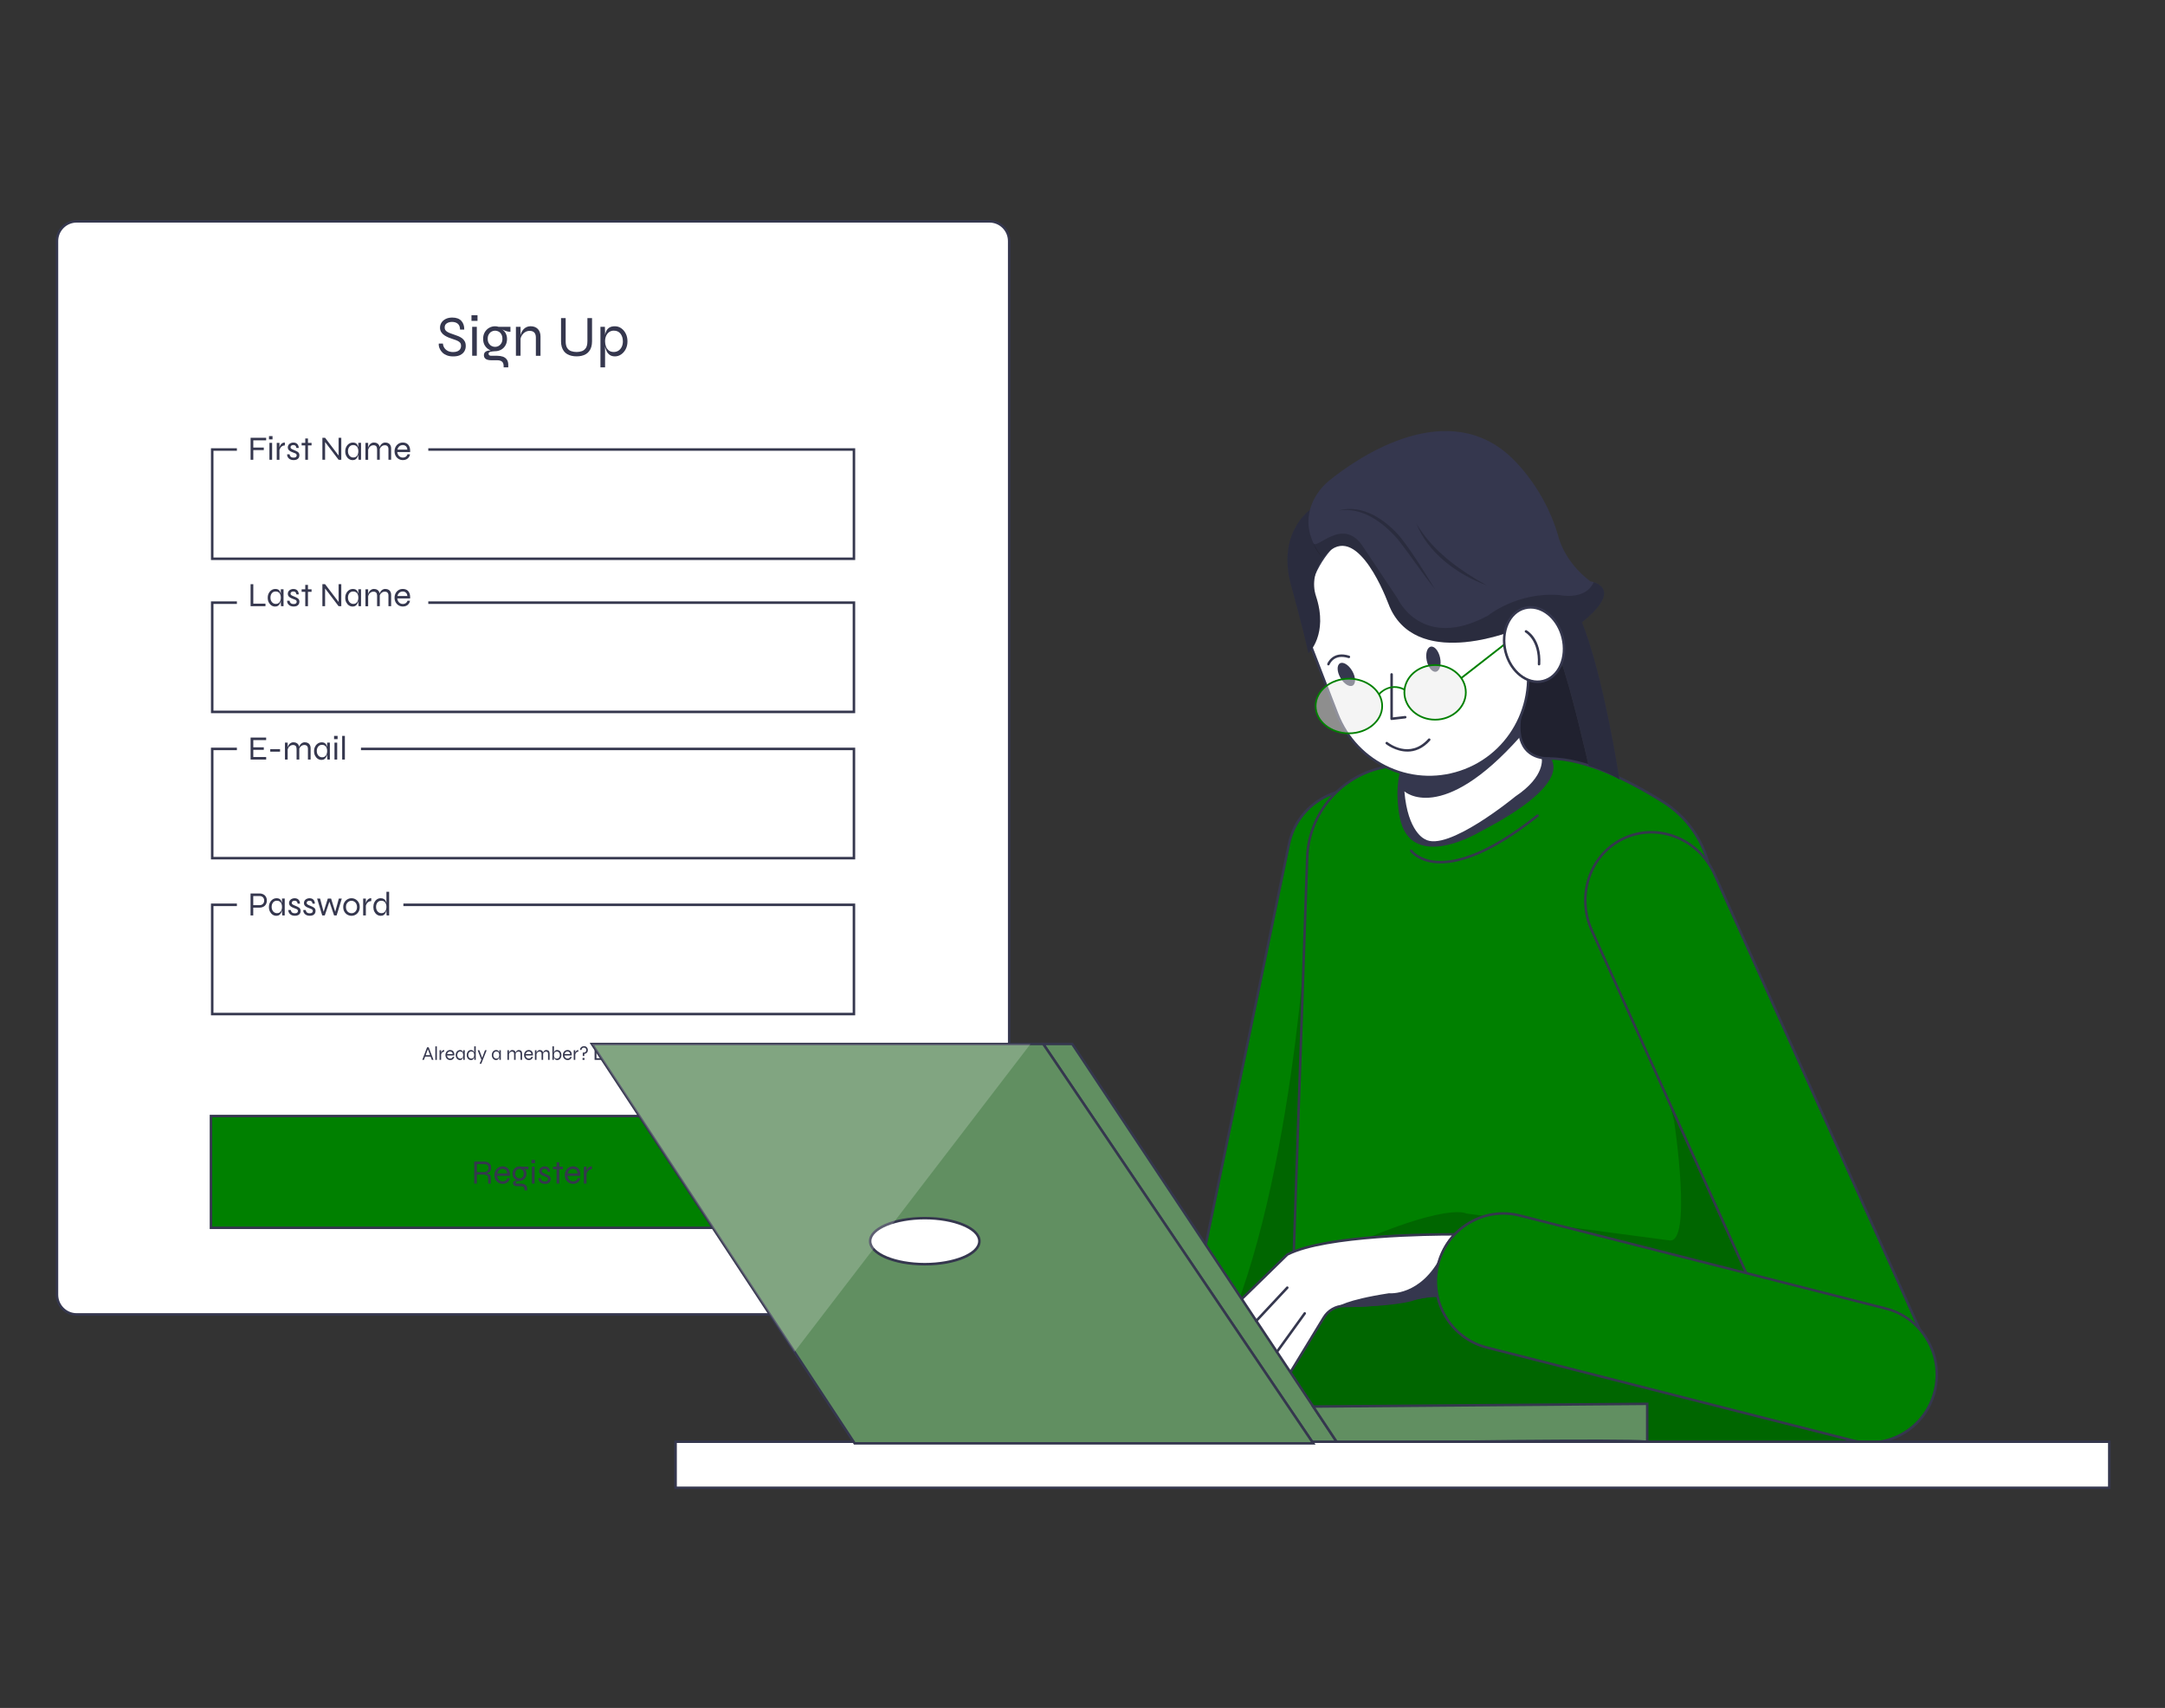 <?xml version="1.0" encoding="UTF-8"?>
<svg xmlns="http://www.w3.org/2000/svg" id="a" width="865.76" height="682.89" viewBox="0 0 865.76 682.89">
  <rect x="0" y="0" width="865.76" height="682.89" fill="#333333" stroke="none"/>
  <g>
    <g>
      <rect x="22.78" y="88.51" width="380.78" height="437.04" rx="7.87" ry="7.87" fill="#fff"></rect>
      <path d="M395.69,89c4.06,0,7.37,3.31,7.37,7.37v421.31c0,4.06-3.3,7.37-7.37,7.37H30.65c-4.06,0-7.37-3.31-7.37-7.37V96.37c0-4.06,3.31-7.37,7.37-7.37H395.69m0-1H30.65c-4.62,0-8.37,3.75-8.37,8.37v421.31c0,4.62,3.75,8.37,8.37,8.37H395.69c4.62,0,8.37-3.75,8.37-8.37V96.37c0-4.62-3.75-8.37-8.37-8.37h0Z" fill="#35374e"></path>
    </g>
    <g>
      <rect x="84.86" y="179.73" width="256.62" height="43.68" fill="#fff"></rect>
      <path d="M340.98,180.23v42.68H85.36v-42.68h255.62m1-1H84.36v44.68H341.98v-44.68h0Z" fill="#35374e"></path>
    </g>
    <g>
      <rect x="84.86" y="240.96" width="256.62" height="43.68" fill="#fff"></rect>
      <path d="M340.98,241.46v42.68H85.36v-42.68h255.62m1-1H84.36v44.68H341.98v-44.68h0Z" fill="#35374e"></path>
    </g>
    <g>
      <rect x="84.86" y="299.44" width="256.62" height="43.68" fill="#fff"></rect>
      <path d="M340.98,299.94v42.68H85.36v-42.68h255.62m1-1H84.36v44.68H341.98v-44.68h0Z" fill="#35374e"></path>
    </g>
    <g>
      <rect x="84.86" y="361.77" width="256.62" height="43.68" fill="#fff"></rect>
      <path d="M340.98,362.27v42.68H85.36v-42.68h255.62m1-1H84.36v44.68H341.98v-44.68h0Z" fill="#35374e"></path>
    </g>
    <g>
      <rect x="84.36" y="446.23" width="257.62" height="44.68" fill="#008000"></rect>
      <path d="M342.48,491.41H83.86v-45.68H342.48v45.68Zm-257.62-1H341.48v-43.68H84.86v43.68h0Z" fill="#35374e"></path>
    </g>
    <g>
      <path d="M175.45,137.37h1.67c.05,.65,.24,1.23,.58,1.74s.81,.91,1.4,1.21c.59,.29,1.29,.44,2.1,.44,.7,0,1.28-.1,1.75-.31,.47-.21,.83-.5,1.07-.87s.36-.8,.36-1.3-.12-.92-.37-1.23-.6-.57-1.07-.79c-.46-.22-1.01-.42-1.64-.62-.6-.19-1.21-.4-1.83-.65s-1.19-.55-1.73-.9-.96-.78-1.29-1.29-.49-1.11-.49-1.82,.19-1.35,.57-1.96,.93-1.1,1.67-1.48c.73-.38,1.62-.57,2.65-.57,1.62,0,2.83,.44,3.64,1.32,.8,.88,1.19,2.05,1.16,3.5h-1.67c-.03-1.1-.34-1.88-.93-2.36s-1.35-.72-2.29-.72c-.79,0-1.47,.18-2.06,.54s-.88,.93-.88,1.7c0,.34,.07,.64,.2,.89,.13,.25,.35,.49,.65,.71,.3,.22,.71,.43,1.23,.64,.52,.21,1.16,.44,1.91,.68,.49,.16,1,.34,1.52,.56s1,.49,1.44,.81,.79,.74,1.07,1.24,.41,1.13,.41,1.89-.17,1.4-.52,2.03-.89,1.13-1.62,1.52-1.68,.58-2.84,.58c-.99,0-1.83-.13-2.54-.41-.7-.27-1.28-.62-1.73-1.05s-.79-.88-1.03-1.36c-.24-.47-.4-.92-.47-1.33s-.08-.74-.02-.97h-.03Z" fill="#35374e"></path>
      <path d="M190.95,126.04v2.25h-2.41v-2.25s2.41,0,2.41,0Zm-2.13,4.63h1.85v11.58h-1.85v-11.58Z" fill="#35374e"></path>
      <path d="M197.99,140.43c-.82,0-1.59-.2-2.33-.59-.73-.39-1.33-.96-1.78-1.7-.46-.74-.68-1.63-.68-2.66s.22-1.93,.67-2.68,1.03-1.33,1.76-1.74,1.51-.61,2.36-.61c.26,0,.51,.02,.75,.06s.47,.1,.68,.17h4.7v1.99c-.66,0-1.32-.12-1.98-.37-.66-.25-1.22-.5-1.68-.76l-.09-.09c.54,.29,.98,.64,1.33,1.04s.61,.85,.79,1.36c.18,.5,.27,1.05,.27,1.63,0,1.03-.22,1.92-.66,2.66s-1.02,1.31-1.75,1.7-1.51,.59-2.36,.59h0Zm3.41,6.46v-.51c0-.82-.21-1.41-.64-1.78-.42-.37-1.06-.56-1.91-.56h-2.32c-.51,0-.95-.04-1.33-.13-.38-.08-.69-.21-.94-.38s-.43-.38-.56-.63c-.12-.25-.19-.53-.19-.83,0-.59,.18-1.03,.53-1.33s.79-.49,1.32-.57,1.03-.08,1.51,0l1.11,.25c-.83,.05-1.48,.13-1.93,.25-.46,.12-.68,.39-.68,.79,0,.23,.09,.42,.27,.57,.18,.15,.44,.22,.8,.22h2.41c.8,0,1.54,.11,2.2,.34,.66,.22,1.2,.6,1.6,1.14,.4,.53,.6,1.26,.6,2.19v.97h-1.85Zm-3.41-8.2c.51,0,.98-.12,1.42-.37s.8-.61,1.08-1.09,.42-1.07,.42-1.76-.13-1.29-.41-1.77c-.27-.49-.63-.86-1.08-1.11s-.93-.38-1.44-.38-.99,.13-1.44,.38-.81,.62-1.09,1.1-.42,1.07-.42,1.78,.14,1.28,.42,1.76,.64,.84,1.09,1.09,.93,.37,1.44,.37h.01Z" fill="#35374e"></path>
      <path d="M206.31,130.67h1.85v11.58h-1.85v-11.58Zm5.84-.23c.62,0,1.17,.09,1.67,.28s.91,.46,1.25,.81c.34,.36,.6,.78,.79,1.29s.28,1.07,.28,1.7v7.74h-1.85v-7.28c0-.9-.21-1.57-.63-2.02s-1.04-.67-1.88-.67c-.63,0-1.22,.16-1.76,.49s-.98,.77-1.33,1.33-.56,1.22-.64,1.96l-.02-1.34c.08-.65,.24-1.24,.47-1.76,.24-.52,.54-.98,.9-1.36s.78-.67,1.25-.87,.97-.3,1.49-.3h.01Z" fill="#35374e"></path>
      <path d="M234.9,136.46v-9.27h1.85v9.27c0,.85-.1,1.6-.3,2.26-.2,.66-.48,1.22-.85,1.7-.36,.48-.8,.87-1.31,1.17s-1.08,.53-1.7,.67c-.62,.15-1.29,.22-2,.22s-1.41-.07-2.04-.22c-.63-.15-1.21-.37-1.73-.67-.52-.3-.96-.69-1.32-1.17s-.64-1.05-.85-1.7c-.2-.66-.3-1.41-.3-2.26v-9.27h1.85v9.27c0,1.16,.2,2.05,.6,2.66,.4,.62,.93,1.04,1.6,1.27s1.39,.35,2.18,.35,1.48-.12,2.13-.35,1.17-.66,1.58-1.27c.4-.62,.6-1.51,.6-2.66h0Z" fill="#35374e"></path>
      <path d="M240.11,130.67h1.78l.07,2.43v13.79h-1.85v-16.22h0Zm5.79,11.82c-.85,0-1.54-.2-2.08-.59-.54-.39-.96-.9-1.26-1.53-.3-.62-.51-1.28-.64-1.97-.12-.69-.19-1.32-.19-1.91,0-.83,.06-1.61,.17-2.34,.12-.73,.32-1.37,.61-1.92,.29-.56,.71-.99,1.26-1.31,.55-.32,1.25-.47,2.12-.47,.93,0,1.77,.26,2.53,.79s1.36,1.24,1.82,2.15c.46,.91,.68,1.95,.68,3.1s-.23,2.19-.7,3.09c-.46,.9-1.08,1.61-1.84,2.13s-1.59,.78-2.49,.78h.01Zm-.46-1.76c.71,0,1.34-.18,1.89-.54s.98-.87,1.29-1.51,.46-1.37,.46-2.19c0-1.24-.32-2.26-.95-3.07-.63-.81-1.53-1.22-2.69-1.22-.68,0-1.28,.18-1.81,.54s-.93,.87-1.23,1.51c-.29,.64-.44,1.39-.44,2.24,0,.77,.13,1.48,.38,2.12s.64,1.16,1.15,1.54c.51,.39,1.16,.58,1.95,.58h0Z" fill="#35374e"></path>
    </g>
    <rect x="94.73" y="168.96" width="76.54" height="20.23" fill="#fff"></rect>
    <g>
      <path d="M106.43,175.05v1.01h-5.14v2.89h4.2v1.01h-4.2v3.87h-1.08v-8.79h6.22Z" fill="#35374e"></path>
      <path d="M108.98,174.37v1.31h-1.41v-1.31h1.41Zm-1.24,2.7h1.08v6.76h-1.08v-6.76Z" fill="#35374e"></path>
      <path d="M110.67,177.08h1.08v6.76h-1.08v-6.76Zm3.24,1.01c-.46,0-.84,.12-1.16,.34s-.55,.51-.73,.84c-.17,.33-.29,.65-.34,.95v-.78c-.01-.08,0-.22,.04-.41s.1-.4,.2-.64,.23-.47,.4-.69,.38-.4,.64-.55c.26-.14,.58-.22,.95-.22v1.15h0Z" fill="#35374e"></path>
      <path d="M114.81,181.66h1c.03,.39,.17,.7,.44,.95,.27,.24,.65,.36,1.16,.36,.31,0,.55-.04,.72-.12s.3-.19,.39-.33c.08-.14,.12-.29,.12-.47,0-.21-.05-.37-.16-.49s-.24-.22-.42-.3-.38-.16-.6-.23c-.26-.1-.53-.2-.8-.32-.28-.11-.53-.25-.77-.41s-.43-.35-.58-.58c-.14-.23-.22-.51-.22-.83,0-.27,.05-.53,.16-.76,.11-.24,.26-.45,.47-.62,.2-.18,.44-.31,.72-.41,.27-.1,.58-.15,.91-.15,.45,0,.83,.09,1.14,.27,.31,.18,.55,.43,.72,.76s.25,.71,.26,1.14h-.93c-.06-.41-.19-.7-.38-.89-.19-.18-.47-.28-.83-.28s-.65,.08-.85,.24-.3,.38-.3,.65c0,.2,.07,.36,.22,.49,.14,.13,.33,.25,.56,.35s.48,.21,.74,.32c.26,.11,.51,.22,.76,.33,.24,.11,.46,.23,.65,.38,.19,.14,.34,.32,.45,.53,.11,.21,.17,.47,.17,.79,0,.38-.09,.71-.26,1.01-.18,.29-.43,.52-.77,.68s-.75,.24-1.24,.24c-.44,0-.82-.06-1.13-.17s-.57-.26-.78-.45c-.21-.18-.37-.38-.48-.59-.11-.21-.19-.41-.22-.61s-.04-.37-.03-.5v.02Z" fill="#35374e"></path>
      <path d="M120.62,177.08h3.97v1.01h-3.97v-1.01Zm1.45-1.76h1.08v8.51h-1.08v-8.51Z" fill="#35374e"></path>
      <path d="M135.7,182.55l-.3,.09v-7.6h1.08v8.79h-1.08l-5.7-7.49,.3-.09v7.58h-1.08v-8.79h1.08l5.7,7.5h0Z" fill="#35374e"></path>
      <path d="M141,183.97c-.53,0-1.02-.15-1.47-.45s-.8-.72-1.07-1.24c-.27-.53-.4-1.13-.4-1.8s.13-1.28,.41-1.81c.27-.53,.64-.95,1.1-1.26s.98-.46,1.56-.46c.63,0,1.11,.16,1.44,.48,.33,.32,.55,.75,.68,1.28,.12,.53,.18,1.12,.18,1.77,0,.34-.04,.71-.11,1.12-.07,.4-.2,.78-.37,1.15s-.42,.66-.74,.89-.72,.34-1.22,.34h.01Zm.27-1.04c.46,0,.84-.11,1.14-.34s.52-.53,.67-.9c.14-.37,.22-.79,.22-1.24,0-.5-.07-.93-.22-1.3-.15-.37-.37-.67-.68-.88-.3-.21-.68-.32-1.13-.32-.68,0-1.2,.24-1.57,.71-.37,.47-.55,1.07-.55,1.79,0,.48,.09,.9,.28,1.28s.44,.67,.76,.88c.32,.21,.68,.32,1.09,.32h0Zm2.03-5.87h1.08v6.76h-.99c-.03-.32-.05-.59-.07-.81s-.03-.4-.03-.54v-5.41h.01Z" fill="#35374e"></path>
      <path d="M146.14,177.08h1.08v6.76h-1.08v-6.76Zm3.41-.13c.36,0,.68,.05,.97,.16,.29,.11,.53,.27,.73,.47,.2,.21,.35,.46,.46,.75s.16,.62,.16,.99v4.51h-1.08v-4.24c0-.52-.12-.91-.36-1.18-.24-.26-.61-.39-1.09-.39-.37,0-.71,.09-1.03,.28-.32,.19-.57,.45-.78,.78-.2,.33-.33,.71-.37,1.14v-.78c.03-.38,.12-.72,.26-1.03s.32-.57,.53-.79,.46-.39,.73-.51c.27-.12,.56-.18,.87-.18v.02Zm4.54,0c.36,0,.68,.05,.97,.16,.29,.11,.53,.27,.73,.47,.2,.21,.35,.46,.46,.75s.16,.62,.16,.99v4.51h-1.08v-4.24c0-.52-.12-.91-.37-1.18-.24-.26-.61-.39-1.09-.39-.37,0-.71,.09-1.03,.28-.32,.19-.57,.45-.78,.78-.2,.33-.33,.71-.37,1.14v-.78c.03-.38,.12-.72,.26-1.03s.31-.57,.53-.79,.46-.39,.73-.51c.27-.12,.57-.18,.87-.18v.02Z" fill="#35374e"></path>
      <path d="M162.95,181.66h1.01c-.07,.44-.23,.84-.48,1.18-.25,.35-.57,.62-.97,.82-.4,.2-.86,.3-1.39,.3-.63,0-1.2-.15-1.7-.45s-.9-.72-1.2-1.24c-.29-.53-.44-1.13-.44-1.8s.14-1.28,.43-1.81c.28-.53,.67-.95,1.17-1.26s1.05-.46,1.68-.46,1.21,.15,1.67,.44c.46,.29,.79,.72,1.01,1.28s.31,1.25,.26,2.08h-5.14c.04,.44,.17,.83,.37,1.16s.46,.59,.78,.78c.32,.18,.69,.28,1.11,.28,.46,0,.85-.12,1.17-.36,.32-.24,.54-.55,.66-.94h0Zm-1.85-3.7c-.56,0-1.03,.16-1.41,.49-.38,.32-.63,.77-.76,1.32h3.96c-.04-.59-.23-1.04-.57-1.35-.35-.31-.75-.46-1.22-.46Z" fill="#35374e"></path>
    </g>
    <rect x="94.73" y="227.51" width="76.54" height="20.23" fill="#fff"></rect>
    <g>
      <path d="M101.29,233.59v7.77h4.87v1.01h-5.95v-8.79h1.08Z" fill="#35374e"></path>
      <path d="M110,242.51c-.53,0-1.02-.15-1.47-.45-.45-.3-.8-.72-1.07-1.24-.27-.53-.4-1.13-.4-1.8s.13-1.28,.41-1.81c.27-.53,.64-.95,1.1-1.26s.98-.46,1.56-.46c.63,0,1.11,.16,1.44,.48,.33,.32,.55,.75,.68,1.28,.12,.53,.18,1.12,.18,1.77,0,.34-.04,.71-.11,1.12-.07,.4-.2,.78-.37,1.15s-.42,.66-.74,.89-.72,.34-1.22,.34h.01Zm.27-1.04c.46,0,.84-.11,1.14-.34s.52-.53,.67-.9c.14-.37,.22-.79,.22-1.24,0-.5-.07-.93-.22-1.3-.15-.37-.37-.67-.68-.88-.3-.21-.68-.32-1.13-.32-.68,0-1.2,.24-1.57,.71s-.55,1.07-.55,1.79c0,.48,.09,.9,.28,1.28s.44,.67,.76,.88,.68,.32,1.09,.32h0Zm2.03-5.87h1.08v6.76h-.99c-.03-.32-.05-.59-.07-.81s-.03-.4-.03-.54v-5.41h0Z" fill="#35374e"></path>
      <path d="M114.81,240.2h1c.03,.39,.17,.7,.44,.95,.27,.24,.65,.36,1.16,.36,.31,0,.55-.04,.72-.12s.3-.19,.39-.33c.08-.14,.12-.29,.12-.47,0-.21-.05-.37-.16-.49s-.24-.22-.42-.3-.38-.16-.6-.23c-.26-.1-.53-.2-.8-.32-.28-.11-.53-.25-.77-.41s-.43-.35-.58-.58c-.14-.23-.22-.51-.22-.83,0-.27,.05-.53,.16-.76,.11-.24,.26-.45,.47-.62,.2-.18,.44-.31,.72-.41,.27-.1,.58-.15,.91-.15,.45,0,.83,.09,1.14,.27,.31,.18,.55,.43,.72,.76s.25,.71,.26,1.14h-.93c-.06-.41-.19-.7-.38-.89-.19-.18-.47-.28-.83-.28s-.65,.08-.85,.24-.3,.38-.3,.65c0,.2,.07,.36,.22,.49,.14,.13,.33,.25,.56,.35s.48,.21,.74,.32c.26,.11,.51,.22,.76,.33,.24,.11,.46,.23,.65,.38,.19,.14,.34,.32,.45,.53,.11,.21,.17,.47,.17,.79,0,.38-.09,.71-.26,1.01-.18,.29-.43,.52-.77,.68s-.75,.24-1.24,.24c-.44,0-.82-.06-1.13-.17s-.57-.26-.78-.45c-.21-.18-.37-.38-.48-.59-.11-.21-.19-.41-.22-.61s-.04-.37-.03-.5v.02Z" fill="#35374e"></path>
      <path d="M120.62,235.62h3.97v1.01h-3.97v-1.01Zm1.45-1.76h1.08v8.51h-1.08v-8.51Z" fill="#35374e"></path>
      <path d="M135.7,241.09l-.3,.09v-7.6h1.08v8.79h-1.08l-5.7-7.49,.3-.09v7.58h-1.08v-8.79h1.08l5.7,7.5h0Z" fill="#35374e"></path>
      <path d="M141,242.51c-.53,0-1.02-.15-1.47-.45s-.8-.72-1.07-1.24c-.27-.53-.4-1.13-.4-1.8s.13-1.28,.41-1.81c.27-.53,.64-.95,1.1-1.26s.98-.46,1.56-.46c.63,0,1.11,.16,1.44,.48,.33,.32,.55,.75,.68,1.28,.12,.53,.18,1.12,.18,1.77,0,.34-.04,.71-.11,1.12-.07,.4-.2,.78-.37,1.15s-.42,.66-.74,.89-.72,.34-1.22,.34h.01Zm.27-1.04c.46,0,.84-.11,1.14-.34s.52-.53,.67-.9c.14-.37,.22-.79,.22-1.24,0-.5-.07-.93-.22-1.3-.15-.37-.37-.67-.68-.88-.3-.21-.68-.32-1.13-.32-.68,0-1.2,.24-1.57,.71-.37,.47-.55,1.07-.55,1.79,0,.48,.09,.9,.28,1.28s.44,.67,.76,.88c.32,.21,.68,.32,1.09,.32h0Zm2.03-5.87h1.08v6.76h-.99c-.03-.32-.05-.59-.07-.81s-.03-.4-.03-.54v-5.41h.01Z" fill="#35374e"></path>
      <path d="M146.14,235.62h1.08v6.76h-1.08v-6.76Zm3.41-.13c.36,0,.68,.05,.97,.16,.29,.11,.53,.27,.73,.47,.2,.21,.35,.46,.46,.75s.16,.62,.16,.99v4.51h-1.08v-4.24c0-.52-.12-.91-.36-1.18-.24-.26-.61-.39-1.09-.39-.37,0-.71,.09-1.03,.28-.32,.19-.57,.45-.78,.78-.2,.33-.33,.71-.37,1.14v-.78c.03-.38,.12-.72,.26-1.03s.32-.57,.53-.79,.46-.39,.73-.51c.27-.12,.56-.18,.87-.18v.02Zm4.54,0c.36,0,.68,.05,.97,.16,.29,.11,.53,.27,.73,.47,.2,.21,.35,.46,.46,.75s.16,.62,.16,.99v4.51h-1.08v-4.24c0-.52-.12-.91-.37-1.18-.24-.26-.61-.39-1.09-.39-.37,0-.71,.09-1.03,.28-.32,.19-.57,.45-.78,.78-.2,.33-.33,.71-.37,1.14v-.78c.03-.38,.12-.72,.26-1.03s.31-.57,.53-.79,.46-.39,.73-.51c.27-.12,.57-.18,.87-.18v.02Z" fill="#35374e"></path>
      <path d="M162.95,240.2h1.01c-.07,.44-.23,.84-.48,1.18-.25,.35-.57,.62-.97,.82-.4,.2-.86,.3-1.39,.3-.63,0-1.2-.15-1.7-.45s-.9-.72-1.2-1.24c-.29-.53-.44-1.13-.44-1.8s.14-1.28,.43-1.81c.28-.53,.67-.95,1.17-1.26s1.05-.46,1.68-.46,1.21,.15,1.67,.44c.46,.29,.79,.72,1.01,1.28s.31,1.25,.26,2.08h-5.14c.04,.44,.17,.83,.37,1.16s.46,.59,.78,.78c.32,.18,.69,.28,1.11,.28,.46,0,.85-.12,1.17-.36,.32-.24,.54-.55,.66-.94h0Zm-1.85-3.7c-.56,0-1.03,.16-1.41,.49-.38,.32-.63,.77-.76,1.32h3.96c-.04-.59-.23-1.04-.57-1.35-.35-.31-.75-.46-1.22-.46Z" fill="#35374e"></path>
    </g>
    <rect x="94.73" y="288.82" width="49.62" height="20.23" fill="#fff"></rect>
    <g>
      <path d="M101.29,299.83v2.85h5.15v1.01h-6.23v-8.79h6.22v1.01h-5.14v2.89h4.2v1.01h-4.2v.02Z" fill="#35374e"></path>
      <path d="M108.07,299.54h3.92v1h-3.92v-1Z" fill="#35374e"></path>
      <path d="M113.95,296.93h1.08v6.76h-1.08v-6.76Zm3.41-.13c.36,0,.68,.05,.97,.16,.29,.11,.53,.27,.73,.47,.2,.21,.35,.46,.46,.75s.16,.62,.16,.99v4.51h-1.08v-4.24c0-.52-.12-.91-.36-1.18-.24-.26-.61-.39-1.09-.39-.37,0-.71,.09-1.03,.28s-.57,.45-.78,.78c-.2,.33-.33,.71-.37,1.14v-.78c.03-.38,.12-.72,.26-1.03s.32-.57,.53-.79,.46-.39,.73-.51c.27-.12,.56-.18,.87-.18v.02Zm4.54,0c.36,0,.68,.05,.97,.16,.29,.11,.53,.27,.73,.47,.2,.21,.35,.46,.46,.75s.16,.62,.16,.99v4.51h-1.08v-4.24c0-.52-.12-.91-.37-1.18-.24-.26-.61-.39-1.09-.39-.37,0-.71,.09-1.03,.28s-.57,.45-.78,.78c-.2,.33-.33,.71-.37,1.14v-.78c.03-.38,.12-.72,.26-1.03s.31-.57,.53-.79,.46-.39,.73-.51c.27-.12,.57-.18,.87-.18v.02Z" fill="#35374e"></path>
      <path d="M128.53,303.83c-.53,0-1.02-.15-1.47-.45-.45-.3-.8-.72-1.07-1.24-.27-.53-.4-1.13-.4-1.8s.13-1.28,.41-1.81c.27-.53,.64-.95,1.1-1.26s.98-.46,1.56-.46c.63,0,1.11,.16,1.44,.48s.55,.75,.68,1.28c.12,.53,.18,1.12,.18,1.77,0,.34-.04,.71-.11,1.12-.07,.4-.2,.78-.37,1.15s-.42,.66-.74,.89-.72,.34-1.22,.34h.01Zm.27-1.04c.46,0,.84-.11,1.14-.34s.52-.53,.67-.9c.14-.37,.22-.79,.22-1.24,0-.5-.07-.93-.22-1.3s-.37-.67-.68-.88c-.3-.21-.68-.32-1.13-.32-.68,0-1.2,.24-1.57,.71s-.55,1.07-.55,1.79c0,.48,.09,.9,.28,1.28s.44,.67,.76,.88c.32,.21,.68,.32,1.09,.32h0Zm2.03-5.87h1.08v6.76h-.99c-.03-.32-.05-.59-.07-.81s-.03-.4-.03-.54v-5.41h.01Z" fill="#35374e"></path>
      <path d="M135,294.23v1.31h-1.41v-1.31h1.41Zm-1.24,2.7h1.08v6.76h-1.08v-6.76Z" fill="#35374e"></path>
      <path d="M136.83,294.23h1.08v9.46h-1.08v-9.46Z" fill="#35374e"></path>
    </g>
    <rect x="94.73" y="351.16" width="66.58" height="20.23" fill="#fff"></rect>
    <g>
      <path d="M101.05,362.92v-1.01h2.76c.54,0,.98-.17,1.32-.51s.51-.78,.51-1.32-.17-1-.51-1.33c-.34-.33-.78-.49-1.32-.49h-2.54v7.77h-1.08v-8.79h3.62c.41,0,.78,.06,1.13,.19s.66,.31,.93,.55,.47,.54,.62,.89,.22,.75,.22,1.2-.07,.85-.22,1.2-.36,.65-.62,.89-.57,.43-.93,.55-.73,.19-1.13,.19h-2.76v.02Z" fill="#35374e"></path>
      <path d="M110.48,366.16c-.53,0-1.02-.15-1.47-.45-.45-.3-.8-.72-1.07-1.24-.27-.53-.4-1.13-.4-1.8s.13-1.28,.41-1.81c.27-.53,.64-.95,1.1-1.26s.98-.46,1.56-.46c.63,0,1.11,.16,1.44,.48s.55,.75,.68,1.28c.12,.53,.18,1.12,.18,1.77,0,.34-.04,.71-.11,1.12-.07,.4-.2,.78-.37,1.15s-.42,.66-.74,.89-.72,.34-1.22,.34h.01Zm.27-1.04c.46,0,.84-.11,1.14-.34s.52-.53,.67-.9c.14-.37,.22-.79,.22-1.24,0-.5-.07-.93-.22-1.3s-.37-.67-.68-.88c-.3-.21-.68-.32-1.13-.32-.68,0-1.2,.24-1.57,.71s-.55,1.07-.55,1.79c0,.48,.09,.9,.28,1.28s.44,.67,.76,.88,.68,.32,1.09,.32h0Zm2.03-5.87h1.08v6.76h-.99c-.03-.32-.05-.59-.07-.81s-.03-.4-.03-.54v-5.41h0Z" fill="#35374e"></path>
      <path d="M115.3,363.85h1c.03,.39,.17,.7,.44,.95,.27,.24,.65,.36,1.16,.36,.31,0,.55-.04,.72-.12s.3-.19,.39-.33c.08-.14,.12-.29,.12-.47,0-.21-.05-.37-.16-.49s-.24-.22-.42-.3-.38-.16-.6-.23c-.26-.1-.53-.2-.8-.32-.28-.11-.53-.25-.77-.41s-.43-.35-.58-.58c-.14-.23-.22-.51-.22-.83,0-.27,.05-.53,.16-.76,.11-.24,.26-.45,.47-.62,.2-.18,.44-.31,.72-.41,.27-.1,.58-.15,.91-.15,.45,0,.83,.09,1.14,.27s.55,.43,.72,.76c.17,.33,.25,.71,.26,1.14h-.93c-.06-.41-.19-.7-.38-.89-.19-.18-.47-.28-.83-.28s-.65,.08-.85,.24-.3,.38-.3,.65c0,.2,.07,.36,.22,.49,.14,.13,.33,.25,.56,.35s.48,.21,.74,.32c.26,.11,.51,.22,.76,.33,.24,.11,.46,.23,.65,.38,.19,.14,.34,.32,.45,.53s.17,.47,.17,.79c0,.38-.09,.71-.26,1.01-.18,.29-.43,.52-.77,.68s-.75,.24-1.24,.24c-.44,0-.82-.06-1.13-.17-.31-.11-.57-.26-.78-.45-.21-.18-.37-.38-.48-.59s-.19-.41-.22-.61-.04-.37-.03-.5v.02Z" fill="#35374e"></path>
      <path d="M121.26,363.85h1c.03,.39,.17,.7,.44,.95,.27,.24,.65,.36,1.16,.36,.31,0,.55-.04,.72-.12s.3-.19,.39-.33c.08-.14,.12-.29,.12-.47,0-.21-.05-.37-.16-.49s-.24-.22-.42-.3-.38-.16-.6-.23c-.26-.1-.53-.2-.8-.32-.28-.11-.53-.25-.77-.41s-.43-.35-.58-.58c-.14-.23-.22-.51-.22-.83,0-.27,.05-.53,.16-.76,.11-.24,.26-.45,.47-.62,.2-.18,.44-.31,.72-.41,.27-.1,.58-.15,.91-.15,.45,0,.83,.09,1.14,.27s.55,.43,.72,.76c.17,.33,.25,.71,.26,1.14h-.93c-.06-.41-.19-.7-.38-.89-.19-.18-.47-.28-.83-.28s-.65,.08-.85,.24-.3,.38-.3,.65c0,.2,.07,.36,.22,.49,.14,.13,.33,.25,.56,.35s.48,.21,.74,.32c.26,.11,.51,.22,.76,.33,.24,.11,.46,.23,.65,.38,.19,.14,.34,.32,.45,.53s.17,.47,.17,.79c0,.38-.09,.71-.26,1.01-.18,.29-.43,.52-.77,.68s-.75,.24-1.24,.24c-.44,0-.82-.06-1.13-.17-.31-.11-.57-.26-.78-.45-.21-.18-.37-.38-.48-.59s-.19-.41-.22-.61-.04-.37-.03-.5v.02Z" fill="#35374e"></path>
      <path d="M134.19,365.04h-.27l1.58-5.77h1.18l-2.07,6.76h-1.01l-2-5.92h.27l-2,5.92h-1.01l-2.05-6.76h1.18l1.55,5.76h-.27l1.82-5.76h1.31l1.8,5.77h0Z" fill="#35374e"></path>
      <path d="M140.56,366.16c-.58,0-1.12-.14-1.62-.42s-.91-.68-1.22-1.21-.47-1.15-.47-1.87,.16-1.34,.47-1.87,.72-.93,1.22-1.22,1.04-.43,1.62-.43,1.12,.14,1.62,.43c.5,.29,.9,.7,1.21,1.22,.31,.53,.46,1.15,.46,1.87s-.15,1.34-.46,1.87c-.31,.53-.71,.93-1.21,1.21s-1.04,.42-1.62,.42Zm0-1.01c.38,0,.73-.09,1.07-.28s.61-.47,.82-.84,.32-.83,.32-1.36-.11-.98-.32-1.36c-.21-.37-.48-.66-.82-.86s-.69-.3-1.07-.3-.74,.1-1.07,.29c-.34,.19-.62,.48-.83,.85-.22,.37-.32,.83-.32,1.37s.11,.98,.32,1.36c.21,.37,.49,.66,.83,.84,.34,.19,.7,.28,1.08,.28h0Z" fill="#35374e"></path>
      <path d="M145.22,359.27h1.08v6.76h-1.08v-6.76Zm3.24,1.01c-.46,0-.84,.12-1.16,.34s-.55,.51-.73,.84c-.17,.33-.29,.65-.34,.95v-.78c0-.08,0-.22,.04-.41s.1-.4,.2-.64c.1-.24,.23-.47,.4-.69s.38-.4,.64-.55c.26-.14,.58-.22,.95-.22v1.15h0Z" fill="#35374e"></path>
      <path d="M152.23,366.16c-.54,0-1.03-.15-1.48-.45s-.8-.72-1.06-1.24c-.26-.53-.39-1.13-.39-1.8s.13-1.28,.38-1.81,.6-.95,1.04-1.26c.44-.31,.95-.46,1.51-.46,.5,0,.92,.09,1.24,.28s.57,.44,.74,.76c.17,.33,.29,.7,.36,1.12,.07,.42,.1,.88,.1,1.37,0,.34-.04,.71-.11,1.12-.07,.4-.2,.78-.37,1.15s-.42,.66-.74,.89-.72,.34-1.22,.34h0Zm.27-1.04c.46,0,.84-.11,1.14-.34s.52-.53,.67-.9c.14-.37,.22-.79,.22-1.24,0-.5-.07-.93-.22-1.3s-.37-.67-.68-.88c-.3-.21-.68-.32-1.13-.32-.68,0-1.2,.24-1.57,.71-.37,.47-.55,1.07-.55,1.79,0,.48,.09,.9,.28,1.28s.44,.67,.76,.88c.32,.21,.68,.32,1.09,.32h0Zm2.03-8.57h1.08v9.46h-.99c-.02-.2-.04-.43-.06-.7-.02-.27-.03-.49-.03-.65v-8.11Z" fill="#35374e"></path>
    </g>
    <g>
      <path d="M189.63,473.23v-8.79h3.88c.61,0,1.14,.09,1.57,.28,.43,.18,.76,.46,.99,.83s.34,.83,.34,1.39c0,.38-.06,.7-.18,.97s-.29,.5-.51,.68-.47,.33-.76,.43-.61,.16-.95,.19l-.04-.07c.48,.02,.89,.08,1.23,.18s.61,.28,.8,.54,.28,.65,.28,1.18v2.19h-1.08v-2.19c0-.36-.06-.64-.18-.84-.12-.2-.32-.35-.61-.43-.28-.08-.67-.13-1.17-.13h-2.53v3.59h-1.08Zm1.08-4.61h2.8c.61,0,1.07-.16,1.37-.47s.45-.71,.45-1.21-.15-.84-.45-1.1-.76-.39-1.37-.39h-2.8v3.16h0Z" fill="#35374e"></path>
      <path d="M202.88,471.06h1.01c-.07,.44-.23,.84-.48,1.18-.25,.35-.57,.62-.97,.82s-.86,.3-1.39,.3c-.63,0-1.2-.15-1.7-.45-.5-.3-.9-.72-1.2-1.24-.29-.53-.44-1.13-.44-1.8s.14-1.28,.43-1.81c.28-.53,.67-.95,1.17-1.26s1.05-.46,1.68-.46,1.21,.15,1.67,.44c.46,.29,.79,.72,1.01,1.28s.31,1.25,.26,2.08h-5.14c.04,.44,.17,.83,.37,1.16s.46,.59,.78,.78c.32,.18,.69,.28,1.11,.28,.46,0,.85-.12,1.17-.36,.32-.24,.54-.55,.66-.94h0Zm-1.85-3.7c-.56,0-1.03,.16-1.41,.49-.38,.32-.63,.77-.76,1.32h3.96c-.04-.59-.23-1.04-.57-1.35-.35-.31-.75-.46-1.22-.46Z" fill="#35374e"></path>
      <path d="M207.75,472.16c-.48,0-.93-.12-1.36-.34-.43-.23-.78-.56-1.04-.99-.27-.43-.4-.95-.4-1.55s.13-1.12,.39-1.56,.6-.77,1.03-1.01c.42-.24,.88-.36,1.38-.36,.15,0,.3,.01,.44,.03s.27,.06,.4,.1h2.74v1.16c-.39,0-.77-.07-1.16-.22s-.71-.29-.98-.45l-.05-.05c.32,.17,.58,.37,.78,.61,.2,.23,.36,.5,.46,.79s.16,.61,.16,.95c0,.6-.13,1.12-.39,1.55s-.6,.76-1.02,.99c-.42,.23-.88,.34-1.38,.34h0Zm1.99,3.78v-.3c0-.48-.12-.82-.37-1.04s-.62-.32-1.12-.32h-1.35c-.3,0-.56-.03-.78-.07-.22-.05-.4-.12-.55-.22-.14-.1-.25-.22-.32-.36-.07-.14-.11-.31-.11-.49,0-.34,.1-.6,.31-.78,.21-.17,.46-.29,.77-.33,.31-.04,.6-.04,.88,0l.65,.15c-.49,.03-.86,.08-1.13,.15s-.4,.23-.4,.46c0,.14,.05,.25,.16,.33,.1,.08,.26,.13,.47,.13h1.41c.47,0,.9,.07,1.28,.2,.39,.13,.7,.35,.93,.66s.35,.74,.35,1.28v.57h-1.08v-.02Zm-1.99-4.78c.3,0,.57-.07,.83-.22,.26-.14,.47-.36,.63-.63s.24-.62,.24-1.03-.08-.75-.24-1.03-.37-.5-.63-.65c-.26-.15-.54-.22-.84-.22s-.58,.07-.84,.22-.47,.36-.64,.64-.24,.63-.24,1.04,.08,.75,.24,1.03,.37,.49,.64,.63c.26,.14,.54,.22,.84,.22h0Z" fill="#35374e"></path>
      <path d="M213.94,463.77v1.31h-1.41v-1.31h1.41Zm-1.24,2.7h1.08v6.76h-1.08v-6.76Z" fill="#35374e"></path>
      <path d="M215.3,471.06h1c.03,.39,.17,.7,.44,.95,.27,.24,.65,.36,1.16,.36,.31,0,.55-.04,.72-.12s.3-.19,.39-.33c.08-.14,.12-.29,.12-.47,0-.21-.05-.37-.16-.49s-.24-.22-.42-.3-.38-.16-.6-.23c-.26-.1-.53-.2-.8-.32-.28-.11-.53-.25-.77-.41s-.43-.35-.58-.58c-.14-.23-.22-.51-.22-.83,0-.27,.05-.53,.16-.76,.11-.24,.26-.45,.47-.62,.2-.18,.44-.31,.72-.41,.27-.1,.58-.15,.91-.15,.45,0,.83,.09,1.14,.27s.55,.43,.72,.76c.17,.33,.25,.71,.26,1.14h-.93c-.06-.41-.19-.7-.38-.89-.19-.18-.47-.28-.83-.28s-.65,.08-.85,.24-.3,.38-.3,.65c0,.2,.07,.36,.22,.49,.14,.13,.33,.25,.56,.35s.48,.21,.74,.32c.26,.11,.51,.22,.76,.33,.24,.11,.46,.23,.65,.38,.19,.14,.34,.32,.45,.53s.17,.47,.17,.79c0,.38-.09,.71-.26,1.01-.18,.29-.43,.52-.77,.68s-.75,.24-1.24,.24c-.44,0-.82-.06-1.13-.17-.31-.11-.57-.26-.78-.45-.21-.18-.37-.38-.48-.59s-.19-.41-.22-.61-.04-.37-.03-.5v.02Z" fill="#35374e"></path>
      <path d="M221.12,466.47h3.97v1.01h-3.97v-1.01Zm1.45-1.76h1.08v8.51h-1.08v-8.51Z" fill="#35374e"></path>
      <path d="M231.02,471.06h1.01c-.07,.44-.23,.84-.48,1.18-.25,.35-.57,.62-.97,.82s-.86,.3-1.39,.3c-.63,0-1.2-.15-1.7-.45-.5-.3-.9-.72-1.2-1.24-.29-.53-.44-1.13-.44-1.8s.14-1.28,.43-1.81c.28-.53,.67-.95,1.17-1.26s1.05-.46,1.68-.46,1.21,.15,1.67,.44c.46,.29,.79,.72,1.01,1.28s.31,1.25,.26,2.08h-5.14c.04,.44,.17,.83,.37,1.16s.46,.59,.78,.78c.32,.18,.69,.28,1.11,.28,.46,0,.85-.12,1.17-.36,.32-.24,.54-.55,.66-.94h0Zm-1.85-3.7c-.56,0-1.03,.16-1.41,.49-.38,.32-.63,.77-.76,1.32h3.96c-.04-.59-.23-1.04-.57-1.35-.35-.31-.75-.46-1.22-.46Z" fill="#35374e"></path>
      <path d="M233.47,466.47h1.08v6.76h-1.08v-6.76Zm3.24,1.01c-.46,0-.84,.12-1.16,.34s-.55,.51-.73,.84c-.17,.33-.29,.65-.34,.95v-.78c0-.08,0-.22,.04-.41s.1-.4,.2-.64c.1-.24,.23-.47,.4-.69s.38-.4,.64-.55c.26-.14,.58-.22,.95-.22v1.15h0Z" fill="#35374e"></path>
    </g>
    <g>
      <path d="M168.87,423.77l1.91-5.02h.65l1.92,5.02h-.66l-1.68-4.54h.19l-1.68,4.54h-.65Zm1.02-1.31v-.58h2.41v.58h-2.41Z" fill="#35374e"></path>
      <path d="M174.08,418.37h.62v5.41h-.62v-5.41Z" fill="#35374e"></path>
      <path d="M175.78,419.91h.62v3.86h-.62v-3.86Zm1.85,.58c-.26,0-.48,.07-.66,.2-.18,.13-.32,.29-.42,.48s-.17,.37-.2,.54v-.45s0-.12,.02-.23c.02-.11,.06-.23,.12-.37,.06-.14,.13-.27,.23-.39,.09-.13,.22-.23,.37-.31s.33-.12,.54-.12v.66h0Z" fill="#35374e"></path>
      <path d="M181.07,422.53h.58c-.04,.25-.13,.48-.27,.68s-.33,.36-.56,.47c-.23,.12-.49,.17-.79,.17-.36,0-.68-.09-.97-.26-.29-.17-.52-.41-.68-.71-.17-.3-.25-.65-.25-1.03s.08-.73,.24-1.04,.38-.54,.67-.72c.28-.18,.6-.26,.96-.26,.38,0,.69,.08,.95,.25s.45,.41,.58,.73,.18,.72,.15,1.19h-2.93c.03,.25,.1,.47,.21,.66s.26,.34,.45,.44c.19,.11,.4,.16,.63,.16,.26,0,.49-.07,.67-.21,.18-.14,.31-.32,.38-.54l-.02,.02Zm-1.06-2.12c-.32,0-.59,.09-.8,.28-.22,.18-.36,.44-.43,.76h2.26c-.02-.34-.13-.6-.33-.77s-.43-.26-.7-.26h0Z" fill="#35374e"></path>
      <path d="M183.92,423.85c-.3,0-.58-.09-.84-.26-.25-.17-.46-.41-.61-.71s-.23-.65-.23-1.03,.08-.73,.23-1.04,.36-.54,.63-.72,.56-.26,.89-.26c.36,0,.63,.09,.82,.27s.32,.43,.39,.73c.07,.3,.1,.64,.1,1.01,0,.2-.02,.41-.06,.64s-.11,.45-.21,.66-.24,.38-.42,.51-.41,.2-.69,.2h0Zm.15-.59c.26,0,.48-.06,.65-.19s.3-.3,.38-.51c.08-.21,.12-.45,.12-.71,0-.28-.04-.53-.13-.75-.08-.21-.21-.38-.39-.5-.17-.12-.39-.18-.64-.18-.39,0-.68,.13-.9,.41-.21,.27-.32,.61-.32,1.02,0,.27,.05,.52,.16,.73s.25,.38,.43,.5,.39,.18,.62,.18h.02Zm1.16-3.35h.62v3.86h-.56c-.02-.19-.03-.34-.04-.46s-.02-.23-.02-.31v-3.09Z" fill="#35374e"></path>
      <path d="M188.32,423.85c-.31,0-.59-.09-.85-.26-.25-.17-.46-.41-.61-.71s-.22-.65-.22-1.03,.07-.73,.22-1.04,.34-.54,.59-.72,.54-.26,.87-.26c.29,0,.52,.05,.71,.16s.32,.25,.42,.44c.1,.18,.17,.4,.21,.64,.04,.24,.06,.5,.06,.78,0,.2-.02,.41-.06,.64s-.11,.45-.21,.66-.24,.38-.42,.51-.41,.2-.69,.2h-.02Zm.15-.6c.26,0,.48-.06,.65-.19s.3-.3,.38-.51c.08-.21,.12-.45,.12-.71,0-.28-.04-.53-.13-.75-.08-.21-.21-.38-.39-.5-.17-.12-.39-.18-.64-.18-.39,0-.68,.13-.9,.41-.21,.27-.32,.61-.32,1.02,0,.27,.05,.52,.16,.73s.25,.38,.43,.5,.39,.18,.62,.18h.02Zm1.16-4.9h.62v5.41h-.56c0-.11-.02-.25-.04-.4s-.02-.28-.02-.37v-4.63h0Z" fill="#35374e"></path>
      <path d="M191.02,419.91h.66l1.38,3.71-.54,.15-1.51-3.86h0Zm3.59,0l-2.16,5.41h-.67l.93-2.09,1.24-3.32h.66Z" fill="#35374e"></path>
      <path d="M198.35,423.85c-.3,0-.58-.09-.84-.26-.25-.17-.46-.41-.61-.71s-.23-.65-.23-1.03,.08-.73,.23-1.04,.36-.54,.63-.72,.56-.26,.89-.26c.36,0,.63,.09,.82,.27s.32,.43,.39,.73c.07,.3,.1,.64,.1,1.01,0,.2-.02,.41-.06,.64s-.11,.45-.21,.66-.24,.38-.42,.51-.41,.2-.69,.2h0Zm.15-.59c.26,0,.48-.06,.65-.19s.3-.3,.38-.51c.08-.21,.12-.45,.12-.71,0-.28-.04-.53-.13-.75-.08-.21-.21-.38-.39-.5-.17-.12-.39-.18-.64-.18-.39,0-.68,.13-.9,.41-.21,.27-.32,.61-.32,1.02,0,.27,.05,.52,.16,.73s.25,.38,.43,.5,.39,.18,.62,.18h.02Zm1.16-3.35h.62v3.86h-.56c-.02-.19-.03-.34-.04-.46s-.02-.23-.02-.31v-3.09Z" fill="#35374e"></path>
      <path d="M202.91,419.91h.62v3.86h-.62v-3.86Zm1.95-.08c.21,0,.39,.03,.56,.09s.3,.15,.42,.27c.11,.12,.2,.26,.26,.43,.06,.17,.09,.36,.09,.57v2.58h-.62v-2.42c0-.3-.07-.52-.21-.67s-.35-.22-.63-.22c-.21,0-.41,.05-.59,.16-.18,.11-.33,.26-.44,.44-.12,.19-.19,.41-.21,.65v-.45c.02-.22,.07-.41,.15-.59,.08-.17,.18-.33,.3-.45s.26-.22,.42-.29,.32-.1,.5-.1h0Zm2.59,0c.21,0,.39,.03,.56,.09,.16,.06,.3,.15,.42,.27,.11,.12,.2,.26,.26,.43,.06,.17,.09,.36,.09,.57v2.58h-.62v-2.42c0-.3-.07-.52-.21-.67-.14-.15-.35-.22-.62-.22-.21,0-.41,.05-.59,.16-.18,.11-.33,.26-.44,.44-.12,.19-.19,.41-.21,.65v-.45c.02-.22,.07-.41,.15-.59,.08-.17,.18-.33,.3-.45s.26-.22,.42-.29,.32-.1,.5-.1h0Z" fill="#35374e"></path>
      <path d="M212.51,422.53h.58c-.04,.25-.13,.48-.27,.68s-.33,.36-.56,.47c-.23,.12-.49,.17-.79,.17-.36,0-.68-.09-.97-.26-.29-.17-.52-.41-.68-.71-.17-.3-.25-.65-.25-1.03s.08-.73,.24-1.04,.38-.54,.67-.72c.28-.18,.6-.26,.96-.26,.38,0,.69,.08,.95,.25s.45,.41,.58,.73,.18,.72,.15,1.19h-2.93c.03,.25,.1,.47,.21,.66s.26,.34,.45,.44c.19,.11,.4,.16,.63,.16,.26,0,.49-.07,.67-.21,.18-.14,.31-.32,.38-.54l-.02,.02Zm-1.06-2.12c-.32,0-.59,.09-.8,.28-.22,.18-.36,.44-.43,.76h2.26c-.02-.34-.13-.6-.33-.77s-.43-.26-.7-.26h0Z" fill="#35374e"></path>
      <path d="M213.91,419.91h.62v3.86h-.62v-3.86Zm1.95-.08c.21,0,.39,.03,.56,.09s.3,.15,.42,.27c.11,.12,.2,.26,.26,.43,.06,.17,.09,.36,.09,.57v2.58h-.62v-2.42c0-.3-.07-.52-.21-.67s-.35-.22-.63-.22c-.21,0-.41,.05-.59,.16-.18,.11-.33,.26-.44,.44-.12,.19-.19,.41-.21,.65v-.45c.02-.22,.07-.41,.15-.59,.08-.17,.18-.33,.3-.45s.26-.22,.42-.29,.32-.1,.5-.1h0Zm2.59,0c.21,0,.39,.03,.56,.09,.16,.06,.3,.15,.42,.27,.11,.12,.2,.26,.26,.43,.06,.17,.09,.36,.09,.57v2.58h-.62v-2.42c0-.3-.07-.52-.21-.67-.14-.15-.35-.22-.62-.22-.21,0-.41,.05-.59,.16-.18,.11-.33,.26-.44,.44-.12,.19-.19,.41-.21,.65v-.45c.02-.22,.07-.41,.15-.59,.08-.17,.18-.33,.3-.45s.26-.22,.42-.29,.32-.1,.5-.1h0Z" fill="#35374e"></path>
      <path d="M221.52,418.37v4.63c0,.09,0,.22-.02,.37,0,.15-.03,.29-.04,.4h-.56v-5.41h.62Zm1.31,5.49c-.28,0-.51-.07-.7-.2-.18-.13-.32-.3-.42-.51-.1-.21-.17-.43-.21-.66-.04-.23-.06-.44-.06-.64,0-.28,.02-.54,.06-.78s.11-.46,.2-.64c.1-.19,.24-.33,.42-.44s.42-.16,.71-.16c.32,0,.61,.09,.87,.26,.25,.17,.45,.41,.59,.72,.14,.3,.22,.65,.22,1.04s-.08,.73-.22,1.03c-.15,.3-.35,.54-.6,.71-.25,.17-.54,.26-.85,.26h0Zm-.15-.58c.24,0,.45-.06,.62-.18,.18-.12,.32-.29,.43-.5s.16-.46,.16-.73c0-.41-.11-.75-.32-1.02s-.51-.41-.9-.41c-.26,0-.47,.06-.65,.18-.17,.12-.3,.29-.39,.5-.08,.21-.13,.46-.13,.75,0,.26,.04,.49,.13,.71,.08,.21,.21,.39,.38,.51,.17,.13,.39,.19,.65,.19h.02Z" fill="#35374e"></path>
      <path d="M228.03,422.53h.58c-.04,.25-.13,.48-.27,.68s-.33,.36-.56,.47c-.23,.12-.49,.17-.79,.17-.36,0-.68-.09-.97-.26-.29-.17-.52-.41-.68-.71-.17-.3-.25-.65-.25-1.03s.08-.73,.24-1.04,.38-.54,.67-.72c.28-.18,.6-.26,.96-.26,.38,0,.69,.08,.95,.25s.45,.41,.58,.73,.18,.72,.15,1.19h-2.93c.03,.25,.1,.47,.21,.66s.26,.34,.45,.44c.19,.11,.4,.16,.63,.16,.26,0,.49-.07,.67-.21,.18-.14,.31-.32,.38-.54l-.02,.02Zm-1.06-2.12c-.32,0-.59,.09-.8,.28-.22,.18-.36,.44-.43,.76h2.26c-.02-.34-.13-.6-.33-.77s-.43-.26-.7-.26h0Z" fill="#35374e"></path>
      <path d="M229.43,419.91h.62v3.86h-.62v-3.86Zm1.85,.58c-.26,0-.48,.07-.66,.2-.18,.13-.32,.29-.42,.48s-.17,.37-.2,.54v-.45s0-.12,.02-.23c.02-.11,.06-.23,.12-.37,.06-.14,.13-.27,.23-.39,.09-.13,.22-.23,.37-.31s.33-.12,.54-.12v.66h0Z" fill="#35374e"></path>
      <path d="M233.04,422.22v-1.34h.19c.41,0,.72-.09,.92-.27s.31-.44,.31-.76c0-.3-.09-.54-.27-.72-.18-.17-.41-.26-.69-.26-.18,0-.34,.04-.49,.12-.14,.08-.26,.19-.34,.32-.08,.14-.12,.3-.12,.49h-.62c0-.17,.02-.33,.07-.48,.05-.15,.12-.29,.22-.42s.21-.23,.34-.32c.13-.09,.28-.16,.44-.21s.34-.08,.53-.08c.24,0,.45,.04,.64,.12s.35,.19,.48,.33,.24,.31,.31,.49c.07,.19,.11,.39,.11,.61,0,.31-.06,.57-.18,.79s-.29,.39-.51,.51c-.21,.12-.46,.2-.72,.23v.85h-.62Zm-.09,1.55v-.76h.79v.76h-.79Z" fill="#35374e"></path>
      <path d="M238.51,418.76v4.35h2.95v.66h-3.69v-5.01h.74Z" fill="#35374e"></path>
      <path d="M244.03,423.86c-.38,0-.72-.08-1.04-.24-.31-.16-.56-.39-.75-.69-.18-.3-.28-.66-.28-1.07s.09-.78,.28-1.08,.44-.53,.75-.69,.66-.24,1.04-.24,.72,.08,1.03,.24,.56,.39,.74,.69c.19,.3,.28,.66,.28,1.08s-.09,.77-.28,1.07-.43,.53-.74,.69c-.31,.16-.65,.24-1.03,.24Zm0-.64c.23,0,.45-.05,.65-.16,.2-.11,.36-.26,.48-.46s.18-.45,.18-.74-.06-.54-.18-.75-.28-.36-.48-.47c-.2-.11-.41-.16-.65-.16s-.45,.05-.65,.16c-.2,.11-.36,.26-.49,.47-.12,.21-.19,.46-.19,.76s.06,.53,.18,.74c.12,.2,.28,.36,.48,.46,.2,.11,.42,.16,.66,.16h.01Z" fill="#35374e"></path>
      <path d="M248.4,423.17c-.32,0-.61-.06-.88-.19s-.48-.32-.64-.56-.24-.55-.24-.9,.08-.64,.23-.89,.36-.44,.63-.58c.27-.14,.56-.2,.89-.2,.1,0,.19,0,.28,.02,.09,.01,.17,.03,.25,.06h1.68v.69c-.23,0-.46-.04-.7-.12s-.44-.16-.61-.25l-.02-.04c.18,.09,.33,.21,.46,.34s.23,.28,.3,.44,.1,.34,.1,.54c0,.34-.08,.63-.23,.88s-.36,.44-.63,.56c-.26,.13-.56,.19-.88,.19h.01Zm1.18,2.17v-.18c0-.26-.07-.45-.22-.56-.14-.11-.35-.17-.63-.17h-.9c-.19,0-.35-.02-.49-.05-.13-.03-.24-.08-.33-.14-.09-.06-.15-.13-.19-.22-.04-.08-.06-.18-.06-.28,0-.2,.06-.35,.19-.46,.12-.1,.28-.17,.47-.2s.38-.03,.58,0l.41,.08c-.29,.02-.52,.04-.67,.08s-.23,.13-.23,.26c0,.08,.03,.14,.09,.19s.15,.07,.26,.07h.94c.29,0,.55,.04,.78,.11,.23,.07,.41,.2,.54,.38,.13,.18,.2,.42,.2,.73v.34h-.73v.02Zm-1.19-2.79c.19,0,.35-.04,.51-.12,.15-.08,.27-.2,.37-.35,.09-.15,.14-.34,.14-.55s-.04-.41-.14-.57c-.09-.16-.21-.28-.37-.35-.15-.08-.32-.12-.51-.12s-.36,.04-.51,.12c-.16,.08-.28,.2-.38,.35-.09,.16-.14,.35-.14,.57s.05,.4,.14,.55,.22,.27,.37,.35,.33,.12,.52,.12Z" fill="#35374e"></path>
      <path d="M253.3,418.76h.74v5.01h-.74v-5.01Z" fill="#35374e"></path>
      <path d="M255.29,419.92h.74v3.85h-.74v-3.85Zm2.21-.08c.22,0,.41,.03,.59,.09,.17,.06,.32,.15,.45,.27,.12,.12,.22,.27,.29,.45,.07,.18,.1,.38,.1,.61v2.51h-.73v-2.35c0-.3-.07-.53-.22-.68s-.37-.23-.67-.23c-.23,0-.44,.05-.63,.16-.19,.11-.35,.25-.47,.43s-.19,.38-.22,.6v-.42c.02-.21,.07-.4,.16-.57,.08-.17,.19-.33,.32-.46s.29-.23,.46-.3c.17-.07,.37-.1,.57-.1h0Z" fill="#35374e"></path>
    </g>
    <g>
      <path d="M496.05,563.5h0c-14.61-2.95-23.98-17.25-20.93-31.95l40.31-194.08c3.05-14.7,17.37-24.22,31.98-21.28h0c14.61,2.95,23.98,17.25,20.93,31.95l-40.31,194.08c-3.05,14.7-17.37,24.22-31.98,21.28h0Z" fill="#008000"></path>
      <path d="M501.37,564.54c-1.79,0-3.6-.18-5.41-.54h0c-7.16-1.44-13.33-5.6-17.36-11.7-4.07-6.16-5.48-13.56-3.96-20.83l40.31-194.08c3.1-14.94,17.71-24.67,32.57-21.67,7.16,1.44,13.33,5.6,17.36,11.7,4.07,6.16,5.48,13.56,3.96,20.83l-40.31,194.08c-2.72,13.12-14.32,22.21-27.16,22.21h0Zm-5.22-1.52c14.32,2.89,28.4-6.48,31.4-20.89l40.31-194.08c1.46-7.01,.1-14.14-3.82-20.08-3.88-5.88-9.82-9.88-16.72-11.27-14.32-2.89-28.4,6.48-31.4,20.89l-40.31,194.08c-1.46,7.01-.1,14.14,3.82,20.08,3.88,5.88,9.82,9.88,16.72,11.27h0Z" fill="#35374e"></path>
    </g>
    <g opacity=".2">
      <path d="M522.13,375.26s-7.81,125.35-42.53,177.61c0,0,12.03,18.92,35.75,7.26l6.78-184.87Z"></path>
    </g>
    <path d="M611.1,273.09s-.25,6.91-3.2,13.69c0,0-3.24,16.7,11.57,16.52,0,0,10.04,.5,15.84,2.88,0,0-7.02-31.12-11.19-42.01h-10.4l-2.63,8.92h.01Z" fill="#35374e"></path>
    <g opacity=".4">
      <path d="M611.1,273.09s-.25,6.91-3.2,13.69c0,0-3.24,16.7,11.57,16.52,0,0,10.04,.5,15.84,2.88,0,0-7.02-31.12-11.19-42.01h-10.4l-2.63,8.92h.01Z"></path>
    </g>
    <g>
      <path d="M554.3,306.64s-.2,.03-.56,.1c-17.53,3.24-30.4,18.32-31.01,36.14l-7.95,234.21h224.23l-55.63-230.99c-2.54-10.56-9.12-19.69-18.31-25.47-12.51-7.86-30.79-17.43-45.6-17.34l-65.17,3.35h0Z" fill="#008000"></path>
      <path d="M739.64,577.59h-225.38l7.97-234.72c.61-17.96,13.82-33.37,31.42-36.62,.37-.07,.58-.1,.58-.1h.05l65.17-3.36h.21c14.85,0,33.02,9.46,45.67,17.41,9.36,5.89,15.94,15.04,18.53,25.78l55.78,231.61Zm-224.35-1h223.08l-55.49-230.38c-2.52-10.48-8.95-19.42-18.09-25.17-12.54-7.88-30.53-17.26-45.12-17.26h-.21l-65.12,3.35c-.06,0-.24,.04-.52,.09-17.14,3.17-30.01,18.17-30.6,35.67l-7.94,233.69h.01Z" fill="#35374e"></path>
    </g>
    <g opacity=".2">
      <path d="M514.78,577.09h224.23l-77.89-189.1s-2.59,19.2,8.33,60.15c0,0,7.51,49.82-2.05,47.78l-81.02-10.73s-9.74-6.18-69.13,23.43l-2.47,68.47h0Z"></path>
    </g>
    <g>
      <path d="M581.74,493.53s-50.31-.54-66.96,8.09l-19.72,19.25,19.72,29.9,14.58-23.93c1.75-2.88,4.86-4.65,8.23-4.7,7.14-.09,19.66-.53,26.72-2.37,0,0,5.29-1.89,10.5-1.6,0,0-2.96-14.04,6.93-24.62v-.02Z" fill="#fff"></path>
      <path d="M514.79,551.7l-20.38-30.9,20.13-19.62c16.57-8.59,65.14-8.16,67.2-8.14h1.13l-.77,.84c-9.59,10.26-6.84,24.04-6.81,24.18l.13,.64-.65-.04c-5.06-.27-10.26,1.56-10.31,1.58-7.18,1.88-19.92,2.31-26.88,2.4-3.22,.04-6.14,1.71-7.81,4.46l-14.99,24.61h.01Zm-19.09-30.77l19.05,28.89,14.17-23.26c1.85-3.05,5.09-4.89,8.65-4.94,6.91-.09,19.56-.52,26.6-2.36,.17-.06,4.96-1.77,10.04-1.64-.41-2.79-1.53-14.35,6.41-23.6-7.5,.01-50.5,.27-65.55,8l-19.37,18.91h0Z" fill="#35374e"></path>
    </g>
    <path d="M534.92,522.54s2.79-2.73,20.53-5.46c0,0,12.82,1.37,21.08-15.35,0,0-4.22,9.32-1.73,16.43,0,0,2.44-.49-10.5,1.6,0,0-13.74,3.47-29.38,2.78h0Z" fill="#35374e"></path>
    <g>
      <polygon points="417.19 417.43 428.79 417.43 534.92 577.09 525.14 577.09 417.19 417.43" fill="#618f61"></polygon>
      <path d="M535.86,577.59h-10.98l-.15-.22-108.48-160.44h12.81l.15,.22,106.65,160.44h0Zm-10.45-1h8.58l-105.47-158.66h-10.4l107.28,158.66h0Z" fill="#35374e"></path>
    </g>
    <g>
      <path d="M658.69,576.46v-15.16l-133.55,1.08,9.78,14.71s123.77-1.85,123.77-.63h0Z" fill="#618f61"></path>
      <path d="M534.66,577.59l-10.44-15.71,134.98-1.09v15.67h-.5l-.23,.42c-2.75-.89-90.11,.21-123.53,.71h-.28Zm-8.59-14.72l9.12,13.72c35.15-.53,113.93-1.59,123.01-.67v-14.12l-132.12,1.07h-.01Z" fill="#35374e"></path>
    </g>
    <g>
      <path d="M607.89,286.77s-3.59,16.36,11.57,16.52c0,0,10.38,9.03-27.84,28.82,0,0-27.3,16.38-31.4-5.46,0,0-2.05-8.76,0-17.69,0,0,31.85,10.28,47.66-22.19h.01Z" fill="#fff"></path>
      <path d="M573.09,338.52c-2.14,0-4.22-.34-6.1-1.19-3.81-1.71-6.25-5.28-7.25-10.59-.02-.07-2.05-8.96,0-17.89l.12-.53,.52,.17c.32,.1,31.62,9.76,47.06-21.93l1.83-3.75-.89,4.08c-.02,.08-1.6,7.59,2.09,12.23,1.92,2.41,4.94,3.65,9,3.69h.18l.14,.12c.07,.06,1.77,1.58,1.41,4.66-.57,4.76-6.12,12.96-29.34,24.98-.48,.29-10.06,5.96-18.76,5.96h-.01Zm-12.49-28.94c-1.81,8.53,.09,16.87,.11,16.95,.94,4.99,3.18,8.31,6.68,9.88,9.08,4.08,23.82-4.65,23.97-4.73,24.06-12.46,28.4-20.53,28.84-24.23,.25-2.11-.63-3.3-.95-3.67-4.27-.08-7.48-1.45-9.57-4.06-2.53-3.18-2.8-7.46-2.64-10.24-15.03,27.34-42.31,21.22-46.45,20.1h.01Z" fill="#35374e"></path>
    </g>
    <path d="M560.23,308.96s-5.74,30.16,12.83,29.04c0,0,6.28,.93,18.57-5.89,0,0,35.88-17.37,27.84-28.82,0,0-1.29,0-2.96-.27,0,0,1.74,7.25-10.55,15.44,0,0-27.3,22.52-36.17,17.06,0,0-6.83-2.73-8.19-19.11,0,0,14.81,13.64,46.31-21.85,0,0-.81-3.99-.01-7.79,0,0-12.85,31.12-47.66,22.19h-.01Z" fill="#35374e"></path>
    <g>
      <path d="M585.88,307.96c-20.37,7.89-43.27-2.22-51.16-22.59l-9.02-23.27-.89-2.3c-7.89-20.37,2.23-43.27,22.59-51.16,4.7-1.82,9.53-2.68,14.28-2.68,15.85,0,30.81,9.6,36.88,25.27l7.91,20.41,2,5.17c7.88,20.37-2.23,43.27-22.59,51.16h0Z" fill="#fff"></path>
      <path d="M571.58,311.15c-5.5,0-10.98-1.15-16.16-3.43-9.79-4.32-17.3-12.19-21.17-22.17l-9.9-25.58c-3.86-9.97-3.61-20.86,.71-30.64,4.32-9.79,12.19-17.3,22.17-21.17,4.64-1.8,9.51-2.72,14.46-2.72,16.41,0,31.42,10.29,37.34,25.59l9.91,25.58c7.97,20.59-2.29,43.83-22.88,51.8-4.69,1.82-9.59,2.73-14.48,2.73h0Zm-9.9-104.69c-4.83,0-9.57,.89-14.1,2.65-9.73,3.77-17.4,11.1-21.62,20.64-4.21,9.54-4.46,20.15-.69,29.88l9.9,25.58c3.77,9.73,11.1,17.4,20.64,21.62s20.15,4.46,29.88,.69h0c20.07-7.77,30.08-30.43,22.31-50.51l-9.91-25.58c-5.78-14.93-20.41-24.96-36.41-24.96h0Z" fill="#35374e"></path>
    </g>
    <ellipse cx="538.39" cy="269.66" rx="2.73" ry="5.12" transform="translate(-62.7 305.32) rotate(-30)" fill="#35374e"></ellipse>
    <ellipse cx="573.2" cy="263.56" rx="2.73" ry="5.12" transform="translate(-41.78 122.79) rotate(-11.8)" fill="#35374e"></ellipse>
    <g opacity=".5">
      <ellipse cx="573.88" cy="276.83" rx="12.29" ry="10.92" fill="#eaeaea"></ellipse>
    </g>
    <g opacity=".5">
      <ellipse cx="539.41" cy="282.29" rx="13.31" ry="10.92" fill="#eaeaea"></ellipse>
    </g>
    <polygon points="584.64 271.34 584.1 270.84 605.76 253.96 606.3 254.45 584.64 271.34" fill="#008000"></polygon>
    <path d="M529.14,223.02c.06,.07-.12,.13-.17,.21-3.21,4.8-4.43,9.99-2.71,15.2,5.05,15.29-3.04,22.76-3.04,22.76-2.2-10.17-7.35-28.73-7.35-28.73-4.78-20.48,8.53-29.01,8.53-29.01,0,0-3.14,10.81,4.74,19.57h0Z" fill="#35374e"></path>
    <g opacity=".2">
      <path d="M529.14,223.02c.06,.07-.12,.13-.17,.21-3.21,4.8-4.43,9.99-2.71,15.2,5.05,15.29-3.04,22.76-3.04,22.76-2.2-10.17-7.35-28.73-7.35-28.73-4.78-20.48,8.53-29.01,8.53-29.01,0,0-3.14,10.81,4.74,19.57h0Z"></path>
    </g>
    <path d="M647.6,311.63s-5.46-3.41-12.29-5.46c0,0-7.35-32.15-11.19-42.01l-17.65-12.53s-38.12,16.16-50.15-7.7c-.45-.9-.83-1.82-1.19-2.76-2.06-5.38-13.92-34.16-25.99-18.15h0c-.17-.18-2.33-2.4-3.99-6q-1.11-2.4,0,0c-2.01-4.36-3.29-10.74,.59-17.93,1.49-2.76,3.58-5.15,6.03-7.13,9.73-7.85,44.61-32.8,70.79-10.69,0,0,14.33,11.6,20.48,32.76,0,0,2.05,10.24,12.97,18.43,0,0,.55,.07,1.3,.31,3.09,.96,9.56,4.54-4.72,16.07,0,0,7.51,16.38,15.02,62.79h-.01Z" fill="#35374e"></path>
    <g opacity=".2">
      <path d="M647.6,311.63s-5.46-3.41-12.29-5.46c0,0-7.35-32.15-11.19-42.01l-17.65-12.53s-38.12,16.16-50.15-7.7c-.45-.9-.83-1.82-1.19-2.76-2.06-5.38-13.92-34.16-25.99-18.15h0c-.18-.15-2.95-2.46-3.99-6q-.69-2.36,0,0c1.04,3.53,11.88-11.17,20.07,1.79l13.65,20.48s9.56,21.16,36.17,6.83c0,0,11.6-9.56,28.67-8.19,0,0,10.27,2.28,13.59-5.15,3.09,.96,9.56,4.54-4.72,16.07,0,0,7.51,16.38,15.02,62.79h0Z"></path>
    </g>
    <g>
      <path d="M756.85,573.29h0c-13.55,6.2-29.71-.24-36.09-14.4l-84.24-186.92c-6.38-14.15-.56-30.66,12.99-36.86h0c13.55-6.2,29.71,.24,36.09,14.4l84.24,186.92c6.38,14.15,.56,30.66-12.99,36.86Z" fill="#008000"></path>
      <path d="M746.04,576.16c-3.21,0-6.45-.58-9.57-1.76-7.19-2.7-12.93-8.13-16.16-15.3l-84.24-186.92c-6.48-14.38-.54-31.21,13.24-37.52,6.49-2.97,13.8-3.2,20.59-.65,7.19,2.7,12.93,8.13,16.16,15.3l84.24,186.92c6.48,14.38,.54,31.21-13.24,37.52h0c-3.5,1.6-7.25,2.41-11.02,2.41Zm-85.71-242.9c-3.63,0-7.24,.78-10.61,2.32-13.28,6.08-19,22.32-12.74,36.2l84.24,186.92c3.12,6.92,8.66,12.17,15.6,14.77,6.54,2.45,13.58,2.23,19.83-.63h0c13.28-6.08,19-22.32,12.74-36.2l-84.24-186.92c-3.12-6.92-8.66-12.17-15.6-14.77-3.01-1.13-6.12-1.69-9.22-1.69h0Z" fill="#35374e"></path>
    </g>
    <g>
      <path d="M773.69,556.23h0c-3.63,14.57-18.29,23.41-32.73,19.74l-146.38-37.18c-14.44-3.67-23.2-18.45-19.56-33.03h0c3.63-14.57,18.29-23.41,32.73-19.74l146.38,37.18c14.44,3.67,23.2,18.45,19.56,33.03Z" fill="#008000"></path>
      <path d="M747.59,577.3c-2.25,0-4.51-.28-6.75-.85l-146.38-37.18c-14.68-3.73-23.62-18.82-19.93-33.63,1.8-7.22,6.29-13.28,12.63-17.08,6.28-3.75,13.63-4.83,20.7-3.03l146.38,37.18c14.68,3.73,23.62,18.82,19.93,33.63h0c-1.8,7.22-6.29,13.28-12.63,17.08-4.29,2.57-9.09,3.88-13.95,3.88h0Zm-146.47-91.62c-4.69,0-9.31,1.27-13.44,3.74-6.12,3.66-10.44,9.5-12.18,16.46-3.56,14.28,5.05,28.83,19.2,32.42l146.38,37.18c6.81,1.73,13.9,.69,19.94-2.92,6.12-3.66,10.44-9.5,12.18-16.46l.49,.12-.49-.12c3.56-14.28-5.05-28.83-19.2-32.42l-146.38-37.18c-2.15-.55-4.33-.82-6.5-.82Z" fill="#35374e"></path>
    </g>
    <g opacity=".2">
      <path d="M535.2,204.14c9.57-2.78,18.97,3.71,24.88,10.74,5.13,6.55,9.42,13.7,13.81,20.76-5.2-6.45-9.7-13.41-14.84-19.89-5.86-6.83-14.36-13.2-23.84-11.61h0Z"></path>
    </g>
    <g opacity=".2">
      <path d="M566.37,209.26c5.62,9.62,14.58,16.72,24,22.37,1.37,.81,2.77,1.55,4.14,2.39-11.62-4.23-23.56-12.92-28.14-24.76h0Z"></path>
    </g>
    <g>
      <rect x="270.16" y="576.46" width="573.33" height="18.43" fill="#fff"></rect>
      <path d="M843.98,595.38H269.66v-19.43H843.98v19.43Zm-573.33-1H842.98v-17.43H270.66v17.43h-.01Z" fill="#35374e"></path>
    </g>
    <path d="M576.05,345.22c-1.13,0-2.15-.08-3.08-.21-6.43-.92-8.96-4.42-9.07-4.56-.16-.22-.11-.54,.12-.7,.22-.16,.54-.11,.7,.12,.02,.03,2.44,3.32,8.45,4.16,7.15,1,20.13-1.37,41.36-18.3,.22-.17,.53-.14,.7,.08s.14,.53-.08,.7c-18.82,15.01-31.34,18.71-39.1,18.71Z" fill="#35374e"></path>
    <g>
      <ellipse cx="613.45" cy="257.73" rx="11.76" ry="15.05" transform="translate(-44.06 155.6) rotate(-13.96)" fill="#fff"></ellipse>
      <path d="M614.85,273.09c-5.81,0-11.47-5.09-13.29-12.42-2.07-8.32,1.59-16.41,8.15-18.05,6.57-1.64,13.58,3.81,15.65,12.13,2.07,8.32-1.59,16.42-8.15,18.05-.78,.19-1.58,.29-2.36,.29h0Zm-2.77-29.75c-.71,0-1.43,.08-2.13,.26-6.03,1.5-9.35,9.05-7.42,16.83,1.94,7.78,8.41,12.9,14.44,11.4s9.35-9.05,7.42-16.83c-1.71-6.87-6.95-11.66-12.31-11.66h0Z" fill="#35374e"></path>
    </g>
    <path d="M502.37,528.62c-.12,0-.25-.04-.34-.13-.2-.19-.21-.5-.02-.71l12.4-13.28c.19-.2,.51-.21,.71-.02s.21,.5,.02,.71l-12.4,13.28c-.1,.11-.23,.16-.37,.16h0Z" fill="#35374e"></path>
    <path d="M510.62,541.02c-.1,0-.2-.03-.29-.09-.22-.16-.27-.47-.11-.7l11.12-15.39c.16-.22,.47-.27,.7-.11,.22,.16,.27,.47,.11,.7l-11.12,15.39c-.1,.13-.25,.21-.41,.21h0Z" fill="#35374e"></path>
    <g>
      <polygon points="236.71 417.43 341.76 577.09 525.14 577.09 417.19 417.43 236.71 417.43" fill="#618f61"></polygon>
      <path d="M526.08,577.59h-184.59l-105.71-160.66h181.67l.15,.22,108.48,160.44Zm-184.05-1h182.17l-107.28-158.66H237.64l104.39,158.66h0Z" fill="#35374e"></path>
    </g>
    <g>
      <ellipse cx="369.81" cy="496.26" rx="21.84" ry="9.21" fill="#fff"></ellipse>
      <path d="M369.81,505.97c-12.53,0-22.34-4.27-22.34-9.71s9.81-9.71,22.34-9.71,22.34,4.27,22.34,9.71-9.81,9.71-22.34,9.71Zm0-18.43c-11.57,0-21.34,3.99-21.34,8.71s9.77,8.71,21.34,8.71,21.34-3.99,21.34-8.71-9.77-8.71-21.34-8.71Z" fill="#35374e"></path>
    </g>
    <g opacity=".2">
      <polygon points="236.71 417.43 317.7 540.52 412.07 417.43 236.71 417.43" fill="#fff"></polygon>
    </g>
    <path d="M531.23,266.06c-.06,0-.12,0-.17-.03-.26-.1-.39-.38-.3-.64,.02-.05,2.07-5.37,8.8-3.22,.26,.08,.41,.37,.32,.63-.08,.26-.37,.41-.63,.32-5.81-1.86-7.49,2.43-7.56,2.61-.08,.2-.27,.33-.47,.33h0Z" fill="#35374e"></path>
    <path d="M562.8,300.51c-4.77,0-8.51-2.96-8.57-3.01-.21-.17-.25-.49-.07-.7,.17-.21,.49-.25,.7-.07,.36,.29,8.87,6.99,16.29-1.32,.18-.21,.5-.22,.71-.04s.22,.5,.04,.71c-3.02,3.38-6.24,4.44-9.09,4.44h0Z" fill="#35374e"></path>
    <path d="M556.49,287.9c-.12,0-.24-.04-.33-.13-.11-.09-.17-.23-.17-.37v-17.75c0-.28,.22-.5,.5-.5s.5,.22,.5,.5v17.18l4.89-.57c.27-.02,.52,.17,.55,.44,.03,.27-.17,.52-.44,.55l-5.44,.63h-.06v.02Z" fill="#35374e"></path>
    <path d="M539.41,293.55c-7.53,0-13.65-5.05-13.65-11.26s6.12-11.26,13.65-11.26,13.65,5.05,13.65,11.26-6.12,11.26-13.65,11.26Zm0-21.84c-7.15,0-12.97,4.75-12.97,10.58s5.82,10.58,12.97,10.58,12.97-4.75,12.97-10.58-5.82-10.58-12.97-10.58Z" fill="#008000"></path>
    <path d="M573.88,288.09c-6.96,0-12.63-5.05-12.63-11.26s5.66-11.26,12.63-11.26,12.63,5.05,12.63,11.26-5.66,11.26-12.63,11.26Zm0-21.84c-6.59,0-11.94,4.75-11.94,10.58s5.36,10.58,11.94,10.58,11.94-4.75,11.94-10.58-5.36-10.58-11.94-10.58Z" fill="#008000"></path>
    <path d="M551.7,277.81l-.53-.44s4.39-5.18,10.64-1.95l-.31,.61c-5.76-2.97-9.64,1.58-9.8,1.78h0Z" fill="#008000"></path>
  </g>
  <path d="M615.45,266.06h-.03c-.28-.01-.49-.25-.47-.53,.5-9.62-4.9-12.61-4.96-12.63-.24-.13-.34-.43-.21-.68,.13-.24,.44-.34,.68-.21,.25,.13,6.02,3.32,5.49,13.57-.01,.27-.23,.47-.5,.47h0Z" fill="#35374e"></path>
</svg>
